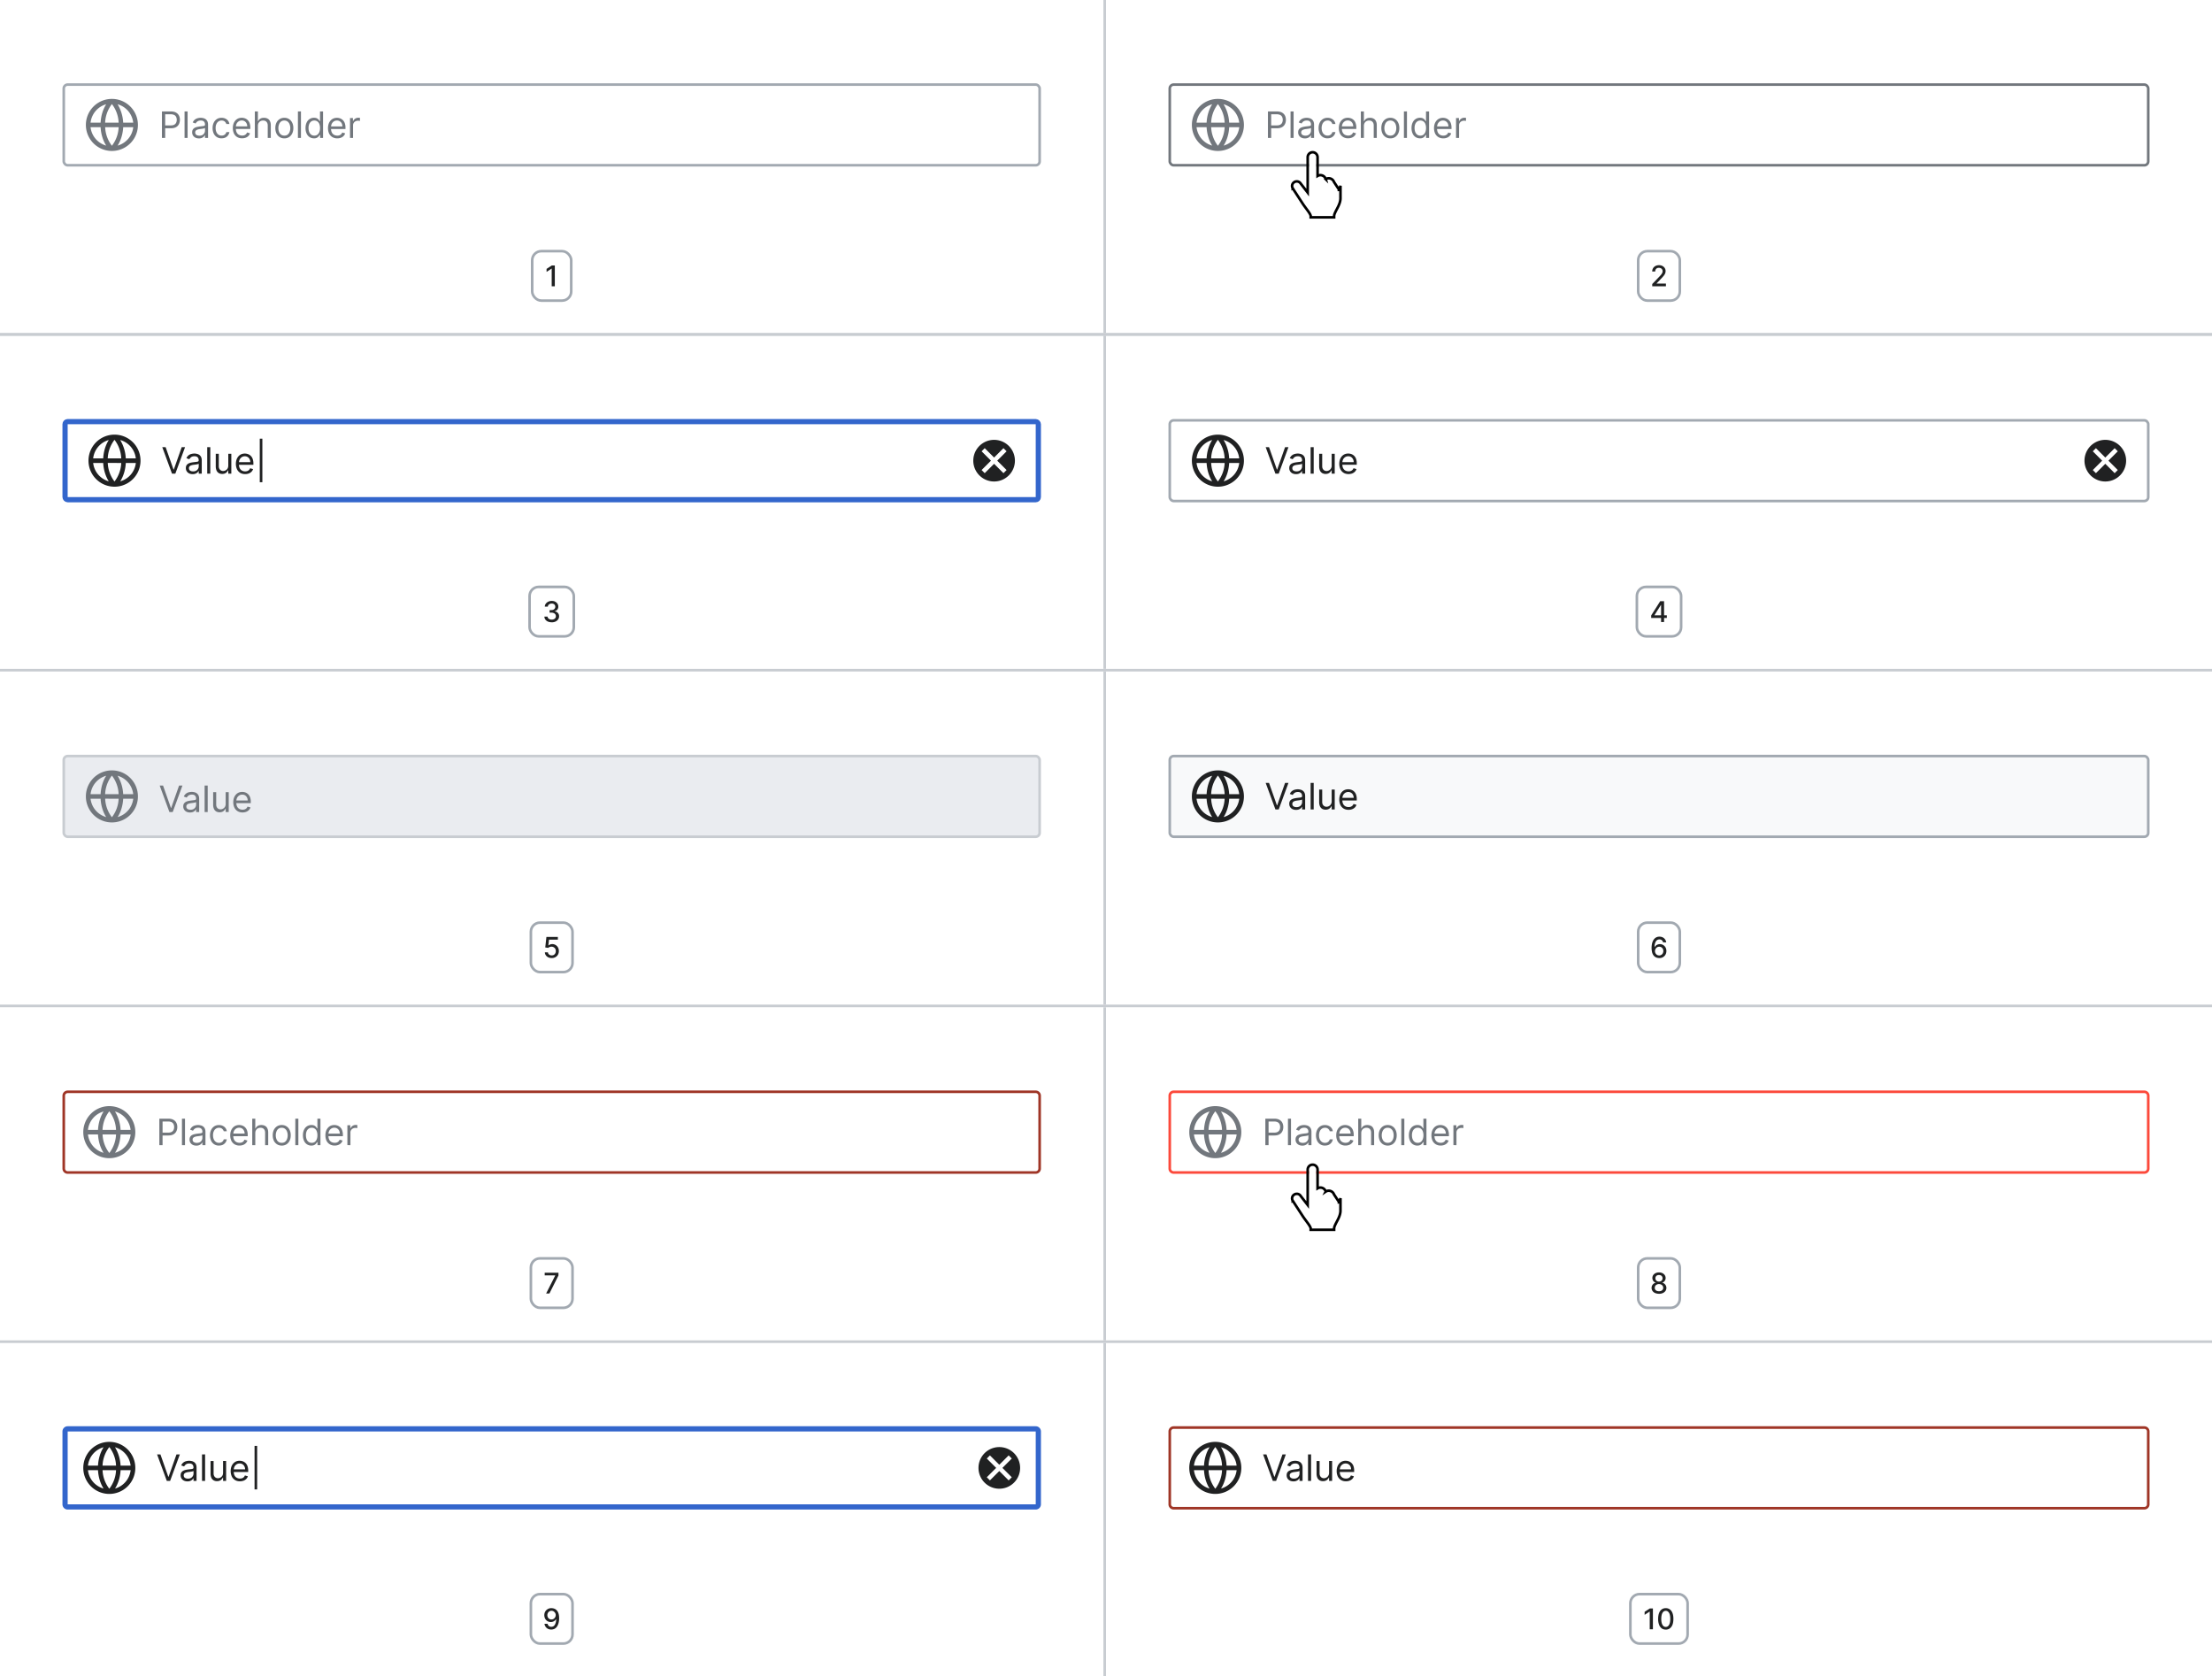 <?xml version="1.0" encoding="UTF-8"?>
<svg xmlns="http://www.w3.org/2000/svg" width="850" height="644" fill="none" viewBox="0 0 850 644">
	<g clip-path="url(#a)">
		<rect width="375" height="31" x="24.5" y="32.5" fill="#fff" rx="1.5"/>
		<rect width="375" height="31" x="24.5" y="32.5" stroke="#A2A9B1" stroke-linecap="square" rx="1.5"/>
		<path fill="#72777D" fill-rule="evenodd" d="M45.2 55.94c1.26-2 2-4.45 2.14-7.06h3.86a8.3 8.3 0 0 1-6 7.06m-10.4-7.06h3.86c.14 2.6.88 5.06 2.14 7.06a8.3 8.3 0 0 1-6-7.06m6-8.82c-1.26 2-2 4.45-2.14 7.07H34.8a8.3 8.3 0 0 1 6-7.07m4.79 8.82A12.5 12.5 0 0 1 43 56a12.5 12.5 0 0 1-2.59-7.13zm-5.19-1.75a12.5 12.5 0 0 1 2.6-7.14 12.5 12.5 0 0 1 2.59 7.14zm10.8 0h-3.87a15 15 0 0 0-2.14-7.07 8.3 8.3 0 0 1 6 7.07zM43 38a10 10 0 1 0 0 20 10 10 0 0 0 0-20" clip-rule="evenodd"/>
		<path fill="#72777D" d="M62.23 53V42.82h3.44q1.2 0 1.96.43.77.43 1.14 1.16t.36 1.63-.36 1.64a2.7 2.7 0 0 1-1.13 1.17q-.76.43-1.95.43h-2.46v-1.1h2.42q.83 0 1.32-.28a1.7 1.7 0 0 0 .72-.76q.23-.5.23-1.1t-.23-1.1a1.6 1.6 0 0 0-.72-.75 3 3 0 0 0-1.34-.28h-2.16V53zm9.86-10.18V53h-1.17V42.82zm4.36 10.36q-.74 0-1.32-.27a2.3 2.3 0 0 1-.94-.8 2.3 2.3 0 0 1-.35-1.28q0-.65.26-1.06t.69-.65.96-.35 1.05-.19l1.13-.13q.44-.05.64-.16t.2-.4v-.04q0-.74-.4-1.14-.4-.41-1.2-.41-.84 0-1.33.37-.47.36-.67.78l-1.11-.4q.3-.69.8-1.08a3 3 0 0 1 1.09-.55 5 5 0 0 1 1.17-.16q.37 0 .85.1.48.08.93.35t.75.8q.3.55.3 1.46V53h-1.18v-1.03h-.06a2 2 0 0 1-.4.53q-.27.28-.74.48-.45.2-1.12.2m.17-1.05q.7 0 1.18-.28a1.9 1.9 0 0 0 .97-1.61v-1.08q-.08.1-.32.17l-.58.12-1.13.15q-.46.06-.85.2a1.5 1.5 0 0 0-.64.39 1 1 0 0 0-.24.7q0 .62.46.93.45.3 1.15.3m8.53 1.03a3.3 3.3 0 0 1-1.85-.5 3.3 3.3 0 0 1-1.2-1.4 5 5 0 0 1-.41-2.04q0-1.16.43-2.05a3.4 3.4 0 0 1 1.2-1.4q.78-.5 1.8-.5.82 0 1.46.3t1.06.83q.4.54.51 1.25h-1.17a2 2 0 0 0-.6-.92q-.45-.41-1.23-.41-.69 0-1.2.36-.52.35-.8 1-.3.64-.29 1.5 0 .89.28 1.54.28.66.8 1.02.51.37 1.2.37.47 0 .84-.16a1.7 1.7 0 0 0 1-1.18h1.17a3 3 0 0 1-.5 1.22 3 3 0 0 1-1.02.86q-.64.3-1.48.3m7.87 0a3.6 3.6 0 0 1-1.9-.49 3.3 3.3 0 0 1-1.23-1.37 5 5 0 0 1-.42-2.06q0-1.17.42-2.07.45-.9 1.2-1.4.78-.5 1.82-.5.6 0 1.17.2a3 3 0 0 1 1.82 1.81 5 5 0 0 1 .29 1.8v.5H90.3v-1.01H95q0-.66-.27-1.16a2 2 0 0 0-.72-.8q-.47-.3-1.1-.3-.7 0-1.22.36a2.3 2.3 0 0 0-.78.9 3 3 0 0 0-.27 1.17v.68q0 .87.3 1.47t.84.9 1.24.32q.47 0 .84-.13a2 2 0 0 0 .65-.4q.27-.27.42-.67l1.14.32a2.5 2.5 0 0 1-.6 1.01q-.43.45-1.05.68t-1.4.24m6.08-4.75V53h-1.17V42.82h1.17v3.74h.1a2 2 0 0 1 .8-.94q.55-.36 1.45-.36.78 0 1.37.32.6.3.9.95.34.63.34 1.62V53h-1.18v-4.77q0-.9-.47-1.41t-1.3-.5a2 2 0 0 0-1.03.24q-.45.24-.72.71t-.26 1.14m10.16 4.75q-1.04 0-1.81-.5a3.4 3.4 0 0 1-1.22-1.37 5 5 0 0 1-.43-2.07q0-1.2.43-2.08a3.3 3.3 0 0 1 1.22-1.38q.78-.5 1.81-.5 1.05 0 1.81.5.78.49 1.21 1.38.45.9.44 2.08 0 1.18-.44 2.07a3.3 3.3 0 0 1-1.2 1.38 3.3 3.3 0 0 1-1.82.49m0-1.05q.8 0 1.3-.4a2.4 2.4 0 0 0 .74-1.07q.25-.64.25-1.42 0-.76-.25-1.42a2.4 2.4 0 0 0-.75-1.07 2 2 0 0 0-1.29-.41 2 2 0 0 0-1.3.4 2.4 2.4 0 0 0-.74 1.08q-.25.66-.25 1.42 0 .77.25 1.42.24.66.75 1.06.5.4 1.3.4m6.38-9.3V53h-1.17V42.82zm5 10.35a3 3 0 0 1-2.83-1.85q-.42-.9-.42-2.1t.42-2.1 1.14-1.36a3 3 0 0 1 1.7-.49q.76 0 1.18.25.45.25.67.56.23.3.36.5h.1v-3.75h1.17V53H123v-1.17h-.14l-.37.52a2 2 0 0 1-.68.57q-.44.24-1.18.24m.15-1.05q.7 0 1.2-.37.48-.38.74-1.03.25-.66.25-1.53 0-.85-.25-1.5a2 2 0 0 0-1.94-1.37q-.74 0-1.24.4a2.3 2.3 0 0 0-.74 1.02 4 4 0 0 0-.24 1.45q0 .82.24 1.48.25.66.75 1.06.5.39 1.23.39m8.82 1.05a3.6 3.6 0 0 1-1.9-.49 3.3 3.3 0 0 1-1.24-1.37 5 5 0 0 1-.42-2.06q0-1.17.42-2.07.45-.9 1.2-1.4.78-.5 1.82-.5.6 0 1.18.2a3 3 0 0 1 1.81 1.81 5 5 0 0 1 .29 1.8v.5h-5.89v-1.01h4.7q-.01-.66-.26-1.16a2 2 0 0 0-.73-.8q-.47-.3-1.1-.3-.7 0-1.22.36a2.3 2.3 0 0 0-.78.9 3 3 0 0 0-.27 1.17v.68q0 .87.3 1.47t.84.9 1.25.32q.45 0 .83-.13a2 2 0 0 0 .65-.4q.28-.27.43-.67l1.13.32a2.5 2.5 0 0 1-.6 1.01q-.42.45-1.05.68-.62.24-1.4.24Zm4.9-.16v-7.64h1.13v1.16h.08a2 2 0 0 1 .76-.92 2.2 2.2 0 0 1 1.23-.36l.62.02v1.2l-.27-.05-.45-.03q-.55 0-1 .23a1.7 1.7 0 0 0-.93 1.56V53z"/>
		<rect width="15" height="19" x="204.5" y="96.5" stroke="#A2A9B1" rx="3.5"/>
		<path fill="#202122" d="M213.2 102v8H212v-6.79h-.05l-1.92 1.25v-1.15l2-1.31z"/>
		<path fill="#C8CCD1" d="M425 0h-1v128h1z"/>
	</g>
	<g clip-path="url(#b)">
		<rect width="376" height="31" x="449.5" y="32.5" fill="#fff" rx="1.5"/>
		<rect width="376" height="31" x="449.5" y="32.5" stroke="#72777D" stroke-linecap="square" rx="1.5"/>
		<path fill="#72777D" fill-rule="evenodd" d="M470.2 55.94c1.26-2 2-4.45 2.14-7.06h3.86a8.3 8.3 0 0 1-6 7.06m-10.4-7.06h3.86c.14 2.6.88 5.06 2.14 7.06a8.3 8.3 0 0 1-6-7.06m6-8.82c-1.26 2-2 4.45-2.14 7.07h-3.86a8.3 8.3 0 0 1 6-7.07m4.79 8.82A12.5 12.5 0 0 1 468 56a12.5 12.5 0 0 1-2.59-7.13zm-5.19-1.75a12.5 12.5 0 0 1 2.6-7.14 12.5 12.5 0 0 1 2.59 7.14zm10.8 0h-3.87a15 15 0 0 0-2.14-7.07 8.3 8.3 0 0 1 6 7.07zM468 38a10 10 0 1 0 0 20 10 10 0 0 0 0-20" clip-rule="evenodd"/>
		<path fill="#72777D" d="M487.23 53V42.82h3.44q1.2 0 1.96.43t1.14 1.16q.36.73.36 1.63t-.36 1.64a2.7 2.7 0 0 1-1.13 1.17q-.75.43-1.95.43h-2.46v-1.1h2.42q.82 0 1.32-.28a1.7 1.7 0 0 0 .72-.76q.23-.5.23-1.1t-.23-1.1a1.6 1.6 0 0 0-.72-.75 3 3 0 0 0-1.34-.28h-2.16V53zm9.86-10.18V53h-1.17V42.82zm4.36 10.36a3 3 0 0 1-1.32-.27 2.3 2.3 0 0 1-.94-.8 2.3 2.3 0 0 1-.35-1.28q0-.65.26-1.06.25-.42.69-.65t.95-.35q.53-.12 1.06-.19l1.13-.13q.44-.05.64-.16t.2-.4v-.04q0-.74-.4-1.14-.4-.41-1.2-.41-.84 0-1.33.37-.47.36-.67.78l-1.11-.4q.3-.69.8-1.08a3 3 0 0 1 1.09-.55 5 5 0 0 1 1.17-.16q.37 0 .85.1.48.08.93.35t.75.8q.3.55.3 1.46V53h-1.18v-1.03h-.06a2 2 0 0 1-.4.53q-.27.28-.74.48t-1.12.2m.17-1.05q.7 0 1.18-.28a1.9 1.9 0 0 0 .97-1.61v-1.08q-.07.1-.33.17l-.57.12-1.13.15q-.45.06-.85.2a1.5 1.5 0 0 0-.64.39 1 1 0 0 0-.24.7q0 .62.46.93.46.3 1.15.3m8.53 1.03a3.3 3.3 0 0 1-1.85-.5 3.3 3.3 0 0 1-1.2-1.4 5 5 0 0 1-.41-2.04q0-1.16.42-2.05a3.4 3.4 0 0 1 1.2-1.4q.78-.5 1.82-.5.8 0 1.45.3t1.06.83.51 1.25h-1.17a1.8 1.8 0 0 0-1.83-1.33q-.69 0-1.2.36-.52.35-.8 1a4 4 0 0 0-.29 1.5q0 .89.28 1.54.28.66.8 1.02.51.37 1.2.37.46 0 .84-.16a1.7 1.7 0 0 0 1-1.18h1.17q-.1.68-.5 1.22a3 3 0 0 1-1.02.86q-.64.3-1.48.3m7.88 0a3.6 3.6 0 0 1-1.9-.49 3.3 3.3 0 0 1-1.24-1.37 5 5 0 0 1-.42-2.06q0-1.17.42-2.07.45-.9 1.2-1.4.78-.5 1.82-.5.6 0 1.17.2a2.9 2.9 0 0 1 1.82 1.81 5 5 0 0 1 .29 1.8v.5h-5.89v-1.01h4.7q-.01-.66-.26-1.16a2 2 0 0 0-.73-.8q-.47-.3-1.1-.3-.7 0-1.22.36a2.3 2.3 0 0 0-.78.9 3 3 0 0 0-.27 1.17v.68q0 .87.3 1.47t.84.9 1.25.32q.45 0 .83-.13a2 2 0 0 0 .65-.4q.27-.27.42-.67l1.14.32a2.5 2.5 0 0 1-.6 1.01q-.43.45-1.05.68t-1.4.24Zm6.07-4.75V53h-1.17V42.82h1.17v3.74h.1q.27-.6.8-.94.55-.36 1.45-.36.78 0 1.37.32.6.3.9.95.34.63.33 1.62V53h-1.17v-4.77q0-.9-.47-1.41t-1.3-.5a2 2 0 0 0-1.03.24q-.45.24-.72.71t-.26 1.14m10.16 4.75q-1.04 0-1.81-.5a3.4 3.4 0 0 1-1.22-1.37 5 5 0 0 1-.43-2.07q0-1.2.43-2.08a3.3 3.3 0 0 1 1.22-1.38q.78-.5 1.81-.5 1.05 0 1.81.5.78.49 1.21 1.38.44.9.44 2.08t-.44 2.07a3.3 3.3 0 0 1-1.2 1.38 3.3 3.3 0 0 1-1.82.49m0-1.05q.8 0 1.3-.4a2.4 2.4 0 0 0 .75-1.07q.24-.64.24-1.42 0-.76-.24-1.42a2.4 2.4 0 0 0-.75-1.07 2 2 0 0 0-1.3-.41 2 2 0 0 0-1.3.4 2.4 2.4 0 0 0-.74 1.08q-.25.66-.25 1.42 0 .77.25 1.42.24.66.75 1.06.5.4 1.3.4m6.38-9.3V53h-1.17V42.82zm5 10.35a3 3 0 0 1-2.83-1.85q-.42-.9-.42-2.1t.42-2.1 1.15-1.36a3 3 0 0 1 1.7-.49q.75 0 1.17.25.45.25.67.56.24.3.36.5h.1v-3.75h1.18V53H548v-1.17h-.14l-.37.52a2 2 0 0 1-.68.57q-.44.24-1.17.24m.15-1.05q.71 0 1.2-.37.48-.38.74-1.03.25-.66.25-1.53 0-.85-.25-1.5a2 2 0 0 0-1.94-1.37q-.74 0-1.24.4a2.3 2.3 0 0 0-.74 1.02 4 4 0 0 0-.24 1.45q0 .82.24 1.48.25.66.75 1.06.5.39 1.23.39m8.82 1.05a3.6 3.6 0 0 1-1.9-.49 3.3 3.3 0 0 1-1.24-1.37 5 5 0 0 1-.42-2.06q0-1.17.42-2.07.45-.9 1.2-1.4.79-.5 1.82-.5.6 0 1.18.2a3 3 0 0 1 1.81 1.81 5 5 0 0 1 .29 1.8v.5h-5.89v-1.01h4.7q-.01-.66-.26-1.16a2 2 0 0 0-.73-.8q-.47-.3-1.1-.3-.7 0-1.22.36a2.3 2.3 0 0 0-.78.9 3 3 0 0 0-.27 1.17v.68q0 .87.3 1.47t.84.9q.53.32 1.25.32.45 0 .83-.13a2 2 0 0 0 .65-.4q.27-.27.43-.67l1.13.32a2.5 2.5 0 0 1-.6 1.01q-.42.45-1.05.68-.62.24-1.4.24Zm4.9-.16v-7.64h1.13v1.16h.08a2 2 0 0 1 .76-.92 2.2 2.2 0 0 1 1.23-.36l.62.02v1.2l-.27-.05-.45-.03q-.55 0-1 .23a1.7 1.7 0 0 0-.93 1.56V53z"/>
		<rect width="16" height="19" x="629.5" y="96.5" stroke="#A2A9B1" rx="3.5"/>
		<path fill="#202122" d="M634.9 110v-.87l2.7-2.81q.44-.45.72-.8a3 3 0 0 0 .42-.66q.15-.3.15-.67 0-.4-.2-.68a1.2 1.2 0 0 0-.5-.45 2 2 0 0 0-.74-.16 1.5 1.5 0 0 0-.75.17 1.2 1.2 0 0 0-.49.5 2 2 0 0 0-.17.75h-1.15q0-.73.34-1.28.33-.54.92-.85a3 3 0 0 1 1.33-.3q.75 0 1.33.3.57.3.9.81t.32 1.16q0 .45-.16.87t-.58.95a16 16 0 0 1-1.14 1.26l-1.59 1.67v.05h3.6V110z"/>
	</g>
	<path fill="#C8CCD1" d="M0 128h850v1H0z"/>
	<path fill="#C8CCD1" fill-rule="evenodd" d="M850 129H0v-1h850z" clip-rule="evenodd"/>
	<g clip-path="url(#c)">
		<rect width="374" height="30" x="25" y="162" fill="#fff" rx="1"/>
		<rect width="374" height="30" x="25" y="162" stroke="#36C" stroke-linecap="square" stroke-width="2" rx="1"/>
		<path fill="#202122" fill-rule="evenodd" d="M46.2 184.94c1.26-2 2-4.45 2.14-7.06h3.86a8.3 8.3 0 0 1-6 7.06m-10.4-7.06h3.86c.14 2.6.88 5.06 2.14 7.06a8.3 8.3 0 0 1-6-7.06m6-8.82c-1.26 2-2 4.45-2.14 7.07H35.8a8.3 8.3 0 0 1 6-7.07m4.79 8.82A12.5 12.5 0 0 1 44 185a12.5 12.5 0 0 1-2.59-7.13zm-5.19-1.75a12.5 12.5 0 0 1 2.6-7.14 12.5 12.5 0 0 1 2.59 7.14zm10.8 0h-3.87a15 15 0 0 0-2.14-7.07 8.3 8.3 0 0 1 6 7.07zM44 167a10 10 0 1 0 0 20 10 10 0 0 0 0-20" clip-rule="evenodd"/>
		<path fill="#202122" d="m63.65 171.82 3.02 8.57h.12l3.03-8.57h1.29L67.37 182H66.1l-3.74-10.18zm10.38 10.36q-.73 0-1.32-.27a2.3 2.3 0 0 1-.94-.8 2.3 2.3 0 0 1-.35-1.28q0-.65.26-1.06a2 2 0 0 1 .7-.65q.42-.23.95-.35a12 12 0 0 1 1.06-.18l1.13-.14q.44-.05.63-.16.2-.12.2-.4v-.04q0-.74-.4-1.14-.4-.41-1.2-.41-.85 0-1.32.37-.48.36-.67.78l-1.12-.4a2.7 2.7 0 0 1 1.9-1.63 5 5 0 0 1 1.16-.16q.37 0 .85.1.48.08.93.35t.75.8q.3.55.3 1.46V182h-1.17v-1.03h-.06q-.12.24-.4.53-.28.28-.74.48-.47.2-1.13.2m.18-1.06q.69 0 1.17-.27a1.9 1.9 0 0 0 .98-1.61v-1.08q-.07.1-.33.17l-.58.12-1.12.15q-.46.06-.86.2a1.5 1.5 0 0 0-.63.39 1 1 0 0 0-.24.7q0 .62.45.93.45.3 1.16.3m6.6-9.3V182h-1.18v-10.18zm6.91 7.06v-4.52h1.17V182h-1.17v-1.3h-.08a2.5 2.5 0 0 1-.83 1q-.57.4-1.44.4-.71 0-1.27-.31a2.2 2.2 0 0 1-.87-.96 4 4 0 0 1-.32-1.61v-4.86h1.17v4.78q0 .83.47 1.33t1.2.5a2 2 0 0 0 .9-.23 2 2 0 0 0 .76-.68q.3-.46.31-1.18m6.48 3.28q-1.1 0-1.9-.49a3.3 3.3 0 0 1-1.23-1.37 5 5 0 0 1-.43-2.06q0-1.17.43-2.07.44-.9 1.2-1.4.78-.5 1.81-.5.6 0 1.18.2a3 3 0 0 1 1.82 1.81 5 5 0 0 1 .29 1.8v.5h-5.89v-1.01h4.7q0-.66-.27-1.16a2 2 0 0 0-.72-.8q-.47-.3-1.1-.3-.7 0-1.22.36a2.3 2.3 0 0 0-.78.9 3 3 0 0 0-.27 1.17v.68q0 .87.3 1.47t.84.9q.53.32 1.24.32.47 0 .84-.13a2 2 0 0 0 .65-.4q.27-.27.42-.67l1.14.32a2.5 2.5 0 0 1-.6 1.01q-.43.44-1.05.68t-1.4.24m6.62-13.62v16.74h-1v-16.74z"/>
		<path fill="#202122" fill-rule="evenodd" d="M382 169a8 8 0 1 0 0 16 8 8 0 0 0 0-16m4.8 11.6-1.2 1.2-3.6-3.6-3.6 3.6-1.2-1.2 3.6-3.6-3.6-3.6 1.2-1.2 3.6 3.6 3.6-3.6 1.2 1.2-3.6 3.6z" clip-rule="evenodd"/>
		<rect width="17" height="19" x="203.5" y="225.5" stroke="#A2A9B1" rx="3.5"/>
		<path fill="#202122" d="M212.01 239.1a4 4 0 0 1-1.44-.27 2.4 2.4 0 0 1-1-.77 2 2 0 0 1-.38-1.15h1.22q.03.36.24.62.23.25.57.4.36.15.78.14a2 2 0 0 0 .84-.16q.36-.16.57-.46t.2-.68q0-.4-.2-.71a1.4 1.4 0 0 0-.6-.49 2 2 0 0 0-.94-.17h-.68v-.99h.68q.45 0 .78-.16.34-.15.53-.44.2-.3.2-.68 0-.37-.17-.64a1 1 0 0 0-.47-.43 1.5 1.5 0 0 0-.71-.16q-.39 0-.73.14a1.4 1.4 0 0 0-.55.4 1 1 0 0 0-.23.64h-1.17q.02-.65.39-1.14a2.5 2.5 0 0 1 .97-.77 3 3 0 0 1 1.33-.28q.77 0 1.33.3t.87.8.3 1.08q0 .68-.37 1.14-.38.47-1 .63v.06q.8.13 1.23.64.45.5.44 1.27 0 .66-.37 1.18a2.5 2.5 0 0 1-1 .82q-.64.3-1.46.3"/>
		<path fill="#C8CCD1" d="M425 129h-1v128h1z"/>
	</g>
	<g clip-path="url(#d)">
		<rect width="376" height="31" x="449.5" y="161.5" fill="#fff" rx="1.5"/>
		<rect width="376" height="31" x="449.5" y="161.5" stroke="#A2A9B1" stroke-linecap="square" rx="1.5"/>
		<path fill="#202122" fill-rule="evenodd" d="M470.2 184.94c1.26-2 2-4.45 2.14-7.06h3.86a8.3 8.3 0 0 1-6 7.06m-10.4-7.06h3.86c.14 2.6.88 5.06 2.14 7.06a8.3 8.3 0 0 1-6-7.06m6-8.82c-1.26 2-2 4.45-2.14 7.07h-3.86a8.3 8.3 0 0 1 6-7.07m4.79 8.82A12.5 12.5 0 0 1 468 185a12.5 12.5 0 0 1-2.59-7.13zm-5.19-1.75a12.5 12.5 0 0 1 2.6-7.14 12.5 12.5 0 0 1 2.59 7.14zm10.8 0h-3.87a15 15 0 0 0-2.14-7.07 8.3 8.3 0 0 1 6 7.07zM468 167a10 10 0 1 0 0 20 10 10 0 0 0 0-20" clip-rule="evenodd"/>
		<path fill="#202122" d="m487.65 171.82 3.02 8.57h.12l3.02-8.57h1.3L491.37 182h-1.27l-3.74-10.18zm10.38 10.36q-.72 0-1.32-.27a2.3 2.3 0 0 1-.94-.8 2.3 2.3 0 0 1-.35-1.28q0-.65.26-1.06.25-.42.7-.65.42-.23.95-.35.52-.11 1.06-.18l1.13-.14q.43-.05.63-.16t.2-.4v-.04q0-.74-.4-1.14-.4-.41-1.2-.41-.85 0-1.32.37-.48.36-.67.78l-1.12-.4q.3-.69.8-1.08a3 3 0 0 1 1.1-.55 5 5 0 0 1 1.16-.16q.37 0 .85.1.48.08.93.35t.75.8q.3.55.3 1.46V182h-1.17v-1.03h-.06a2 2 0 0 1-.4.53q-.28.28-.74.48-.47.2-1.13.2m.18-1.06q.69 0 1.17-.27a1.9 1.9 0 0 0 .98-1.61v-1.08q-.08.1-.33.17l-.58.12-1.12.15q-.46.06-.86.2a1.5 1.5 0 0 0-.63.39 1 1 0 0 0-.24.7q0 .62.45.93.46.3 1.16.3m6.6-9.3V182h-1.18v-10.18zm6.91 7.06v-4.52h1.17V182h-1.17v-1.3h-.08a2.5 2.5 0 0 1-.83 1q-.57.4-1.43.4-.71 0-1.28-.31a2.2 2.2 0 0 1-.87-.96 4 4 0 0 1-.32-1.61v-4.86h1.17v4.78q0 .83.47 1.33t1.2.5a2 2 0 0 0 1.97-2.1m6.48 3.28q-1.1 0-1.9-.49a3.3 3.3 0 0 1-1.23-1.37 5 5 0 0 1-.43-2.06q0-1.17.43-2.07.44-.9 1.2-1.4.79-.5 1.81-.5.6 0 1.18.2a3 3 0 0 1 1.82 1.81 5 5 0 0 1 .28 1.8v.5h-5.88v-1.01h4.7q0-.66-.27-1.16a2 2 0 0 0-.72-.8q-.47-.3-1.1-.3-.7 0-1.22.36a2.3 2.3 0 0 0-.78.9 3 3 0 0 0-.27 1.17v.68q0 .87.3 1.47t.83.9 1.25.32q.46 0 .84-.13.38-.15.65-.4.27-.27.42-.67l1.14.32a2.5 2.5 0 0 1-.6 1.01 3 3 0 0 1-1.05.68q-.62.24-1.4.24"/>
		<path fill="#202122" fill-rule="evenodd" d="M809 169a8 8 0 1 0 0 16 8 8 0 0 0 0-16m4.8 11.6-1.2 1.2-3.6-3.6-3.6 3.6-1.2-1.2 3.6-3.6-3.6-3.6 1.2-1.2 3.6 3.6 3.6-3.6 1.2 1.2-3.6 3.6z" clip-rule="evenodd"/>
		<rect width="17" height="19" x="629" y="225.5" stroke="#A2A9B1" rx="3.5"/>
		<path fill="#202122" d="M634.5 237.44v-.98l3.46-5.46h.77v1.44h-.49l-2.47 3.91v.06h4.74v1.03zm3.8 1.56v-8h1.15v8z"/>
	</g>
	<path fill="#C8CCD1" fill-rule="evenodd" d="M850 258H0v-1h850z" clip-rule="evenodd"/>
	<g clip-path="url(#e)">
		<rect width="375" height="31" x="24.5" y="290.5" fill="#EAECF0" rx="1.5"/>
		<rect width="375" height="31" x="24.5" y="290.5" stroke="#C8CCD1" stroke-linecap="square" rx="1.5"/>
		<path fill="#72777D" fill-rule="evenodd" d="M45.2 313.94c1.26-2 2-4.45 2.14-7.06h3.86a8.3 8.3 0 0 1-6 7.06m-10.4-7.06h3.86c.14 2.6.88 5.06 2.14 7.06a8.3 8.3 0 0 1-6-7.06m6-8.82c-1.26 2-2 4.45-2.14 7.07H34.8a8.3 8.3 0 0 1 6-7.07m4.79 8.82A12.5 12.5 0 0 1 43 314a12.5 12.5 0 0 1-2.59-7.13zm-5.19-1.75a12.5 12.5 0 0 1 2.6-7.14 12.5 12.5 0 0 1 2.59 7.14zm10.8 0h-3.87a15 15 0 0 0-2.14-7.07 8.3 8.3 0 0 1 6 7.07zM43 296a10 10 0 1 0 0 20 10 10 0 0 0 0-20" clip-rule="evenodd"/>
		<g filter="url(#f)">
			<path fill="#72777D" d="m62.65 300.82 3.02 8.57h.12l3.03-8.57h1.29L66.37 311H65.1l-3.74-10.18zm10.38 10.36q-.73 0-1.32-.27a2.3 2.3 0 0 1-.94-.8 2.3 2.3 0 0 1-.35-1.28q0-.66.26-1.06a2 2 0 0 1 .7-.65q.42-.23.95-.35a12 12 0 0 1 1.06-.19l1.13-.13q.44-.05.63-.16.2-.12.2-.4v-.04q0-.74-.4-1.14-.4-.42-1.2-.41-.85 0-1.32.37-.48.36-.67.78l-1.12-.4a2.7 2.7 0 0 1 1.9-1.63 5 5 0 0 1 1.16-.16q.37 0 .85.1.48.08.93.35t.75.8q.3.55.3 1.46V311h-1.17v-1.03h-.06q-.12.24-.4.53t-.74.48-1.13.2m.18-1.06q.69 0 1.17-.27a1.9 1.9 0 0 0 .98-1.61v-1.08q-.07.1-.33.17l-.58.12-1.12.15q-.46.06-.86.2a1.5 1.5 0 0 0-.63.39 1 1 0 0 0-.24.7q0 .62.45.93.45.3 1.16.3m6.6-9.3V311h-1.18v-10.18zm6.91 7.06v-4.52h1.17V311h-1.17v-1.3h-.08a2.5 2.5 0 0 1-.83 1q-.57.4-1.44.4-.71 0-1.27-.31a2.2 2.2 0 0 1-.87-.96 4 4 0 0 1-.32-1.61v-4.86h1.17v4.78q0 .83.47 1.33t1.2.5a2 2 0 0 0 .9-.23 2 2 0 0 0 .76-.68q.3-.46.31-1.18m6.48 3.28q-1.1 0-1.9-.49a3.3 3.3 0 0 1-1.23-1.37 5 5 0 0 1-.43-2.06q0-1.17.43-2.07.44-.9 1.2-1.4.78-.5 1.81-.5.6 0 1.18.2a3 3 0 0 1 1.82 1.81 5 5 0 0 1 .29 1.8v.5h-5.89v-1.02h4.7q0-.64-.27-1.15a2 2 0 0 0-.72-.8q-.47-.3-1.1-.3-.7 0-1.22.36a2.3 2.3 0 0 0-.78.9 3 3 0 0 0-.27 1.17v.68q0 .87.3 1.47t.84.9q.53.31 1.24.31.47 0 .84-.12a2 2 0 0 0 .65-.4q.27-.27.42-.67l1.14.32a2.5 2.5 0 0 1-.6 1.01q-.43.44-1.05.68t-1.4.24"/>
		</g>
		<rect width="16" height="19" x="204" y="354.5" stroke="#A2A9B1" rx="3.5"/>
		<path fill="#202122" d="M212 368.1a3 3 0 0 1-1.32-.27 2.4 2.4 0 0 1-.93-.78 2 2 0 0 1-.37-1.14h1.17q.04.52.46.85.4.33.99.33.46 0 .82-.2.35-.22.56-.6a2 2 0 0 0 .2-.85q0-.5-.2-.87a1.6 1.6 0 0 0-.59-.6 1.6 1.6 0 0 0-.84-.23 2 2 0 0 0-.73.13 2 2 0 0 0-.6.33l-1.1-.17.45-4.03h4.4v1.03h-3.4l-.25 2.24h.05a2 2 0 0 1 .62-.37q.4-.16.83-.16a2.5 2.5 0 0 1 2.2 1.3q.34.6.33 1.37a2.7 2.7 0 0 1-.35 1.4q-.35.6-.97.95-.63.35-1.43.35"/>
		<path fill="#C8CCD1" d="M425 258h-1v128h1z"/>
	</g>
	<g clip-path="url(#g)">
		<rect width="376" height="31" x="449.5" y="290.5" fill="#F8F9FA" rx="1.5"/>
		<rect width="376" height="31" x="449.5" y="290.5" stroke="#A2A9B1" stroke-linecap="square" rx="1.5"/>
		<path fill="#202122" fill-rule="evenodd" d="M470.2 313.94c1.26-2 2-4.45 2.14-7.06h3.86a8.3 8.3 0 0 1-6 7.06m-10.4-7.06h3.86c.14 2.6.88 5.06 2.14 7.06a8.3 8.3 0 0 1-6-7.06m6-8.82c-1.26 2-2 4.45-2.14 7.07h-3.86a8.3 8.3 0 0 1 6-7.07m4.79 8.82A12.5 12.5 0 0 1 468 314a12.5 12.5 0 0 1-2.59-7.13zm-5.19-1.75a12.5 12.5 0 0 1 2.6-7.14 12.5 12.5 0 0 1 2.59 7.14zm10.8 0h-3.87a15 15 0 0 0-2.14-7.07 8.3 8.3 0 0 1 6 7.07zM468 296a10 10 0 1 0 0 20 10 10 0 0 0 0-20" clip-rule="evenodd"/>
		<path fill="#202122" d="m487.65 300.82 3.02 8.57h.12l3.02-8.57h1.3L491.37 311h-1.27l-3.74-10.18zm10.38 10.36q-.72 0-1.32-.27a2.3 2.3 0 0 1-.94-.8 2.3 2.3 0 0 1-.35-1.28q0-.66.26-1.06.25-.42.7-.65.42-.23.95-.35.52-.12 1.06-.19l1.13-.13q.43-.05.63-.16t.2-.4v-.04q0-.74-.4-1.14-.4-.42-1.2-.41-.85 0-1.32.37-.48.36-.67.78l-1.12-.4q.3-.69.8-1.08a3 3 0 0 1 1.1-.55 5 5 0 0 1 1.16-.16q.37 0 .85.1.48.08.93.35t.75.8q.3.55.3 1.46V311h-1.17v-1.03h-.06a2 2 0 0 1-.4.53q-.28.29-.74.48-.47.2-1.13.2m.18-1.06q.69 0 1.17-.27a1.9 1.9 0 0 0 .98-1.61v-1.08q-.08.1-.33.17l-.58.12-1.12.15q-.46.06-.86.2a1.5 1.5 0 0 0-.63.39 1 1 0 0 0-.24.7q0 .62.45.93.46.3 1.16.3m6.6-9.3V311h-1.18v-10.18zm6.91 7.06v-4.52h1.17V311h-1.17v-1.3h-.08a2.5 2.5 0 0 1-.83 1q-.57.4-1.43.4-.71 0-1.28-.31a2.2 2.2 0 0 1-.87-.96 4 4 0 0 1-.32-1.61v-4.86h1.17v4.78q0 .83.47 1.33t1.2.5a2 2 0 0 0 1.97-2.1m6.48 3.28q-1.1 0-1.9-.49a3.3 3.3 0 0 1-1.23-1.37 5 5 0 0 1-.43-2.06q0-1.17.43-2.07.44-.9 1.2-1.4.79-.5 1.81-.5.6 0 1.18.2a3 3 0 0 1 1.82 1.81 5 5 0 0 1 .28 1.8v.5h-5.88v-1.02h4.7q0-.64-.27-1.15a2 2 0 0 0-.72-.8q-.47-.3-1.1-.3-.7 0-1.22.36a2.3 2.3 0 0 0-.78.9 3 3 0 0 0-.27 1.17v.68q0 .87.3 1.47t.83.9 1.25.31q.46 0 .84-.12.38-.15.65-.4.27-.27.42-.67l1.14.32a2.5 2.5 0 0 1-.6 1.01 3 3 0 0 1-1.05.68q-.62.24-1.4.24"/>
		<rect width="16" height="19" x="629.5" y="354.5" stroke="#A2A9B1" rx="3.5"/>
		<path fill="#202122" d="M637.57 368.1a3 3 0 0 1-1.06-.19 2.5 2.5 0 0 1-.94-.62q-.42-.45-.67-1.18a7.6 7.6 0 0 1-.04-3.7q.21-.81.6-1.37.4-.57.95-.86.57-.3 1.26-.29.71 0 1.27.28.55.28.9.78.34.49.44 1.13h-1.2a1.5 1.5 0 0 0-.48-.82 1.4 1.4 0 0 0-.93-.31q-.88 0-1.37.76a4 4 0 0 0-.5 2.13h.06q.21-.34.51-.58a2.4 2.4 0 0 1 1.48-.5q.69 0 1.26.34.55.33.9.93.33.6.33 1.36t-.34 1.38-.97.99-1.46.35m0-1q.45 0 .82-.23t.57-.61a2 2 0 0 0 .21-.86q0-.45-.2-.84a1.6 1.6 0 0 0-.57-.6 1.5 1.5 0 0 0-.81-.22 1.6 1.6 0 0 0-1.16.5 2 2 0 0 0-.35.54 2 2 0 0 0-.13.63 1.7 1.7 0 0 0 .78 1.45q.37.24.83.23"/>
	</g>
	<path fill="#C8CCD1" fill-rule="evenodd" d="M850 387H0v-1h850z" clip-rule="evenodd"/>
	<g clip-path="url(#h)">
		<path fill="#fff" d="M26 419.5h372a1.5 1.5 0 0 1 1.5 1.5v28a1.5 1.5 0 0 1-1.5 1.5H26a1.5 1.5 0 0 1-1.5-1.5v-28a1.5 1.5 0 0 1 1.5-1.5"/>
		<path stroke="#9f3526" stroke-linecap="square" d="M26 419.5h372a1.5 1.5 0 0 1 1.5 1.5v28a1.5 1.5 0 0 1-1.5 1.5H26a1.5 1.5 0 0 1-1.5-1.5v-28a1.5 1.5 0 0 1 1.5-1.5Z"/>
		<path fill="#72777D" fill-rule="evenodd" d="M44.2 442.94c1.26-2 2-4.45 2.14-7.06h3.86a8.3 8.3 0 0 1-6 7.06m-10.4-7.06h3.86c.14 2.6.88 5.06 2.14 7.06a8.3 8.3 0 0 1-6-7.06m6-8.82c-1.26 2-2 4.45-2.14 7.07H33.8a8.3 8.3 0 0 1 6-7.07m4.79 8.82A12.5 12.5 0 0 1 42 443a12.5 12.5 0 0 1-2.59-7.13zm-5.19-1.75a12.5 12.5 0 0 1 2.6-7.14 12.5 12.5 0 0 1 2.59 7.14zm10.8 0h-3.87a15 15 0 0 0-2.14-7.07 8.3 8.3 0 0 1 6 7.07zM42 425a10 10 0 1 0 0 20 10 10 0 0 0 0-20" clip-rule="evenodd"/>
		<path fill="#72777D" d="M61.23 440v-10.18h3.44q1.2 0 1.96.43.77.43 1.14 1.16t.36 1.63a3.6 3.6 0 0 1-.36 1.63 2.7 2.7 0 0 1-1.13 1.18q-.76.43-1.95.43h-2.46v-1.1h2.42q.83 0 1.32-.28a1.7 1.7 0 0 0 .72-.76q.23-.5.23-1.1t-.23-1.1a1.6 1.6 0 0 0-.72-.75 3 3 0 0 0-1.34-.28h-2.16V440zm9.86-10.18V440h-1.17v-10.18zm4.36 10.36q-.74 0-1.32-.27a2.3 2.3 0 0 1-.94-.8 2.3 2.3 0 0 1-.35-1.28q0-.66.26-1.06.26-.42.69-.65t.96-.35 1.05-.19l1.13-.13q.44-.05.64-.16t.2-.4v-.04q0-.74-.4-1.14-.4-.42-1.2-.41-.84 0-1.33.37-.47.36-.67.78l-1.11-.4a2.7 2.7 0 0 1 1.89-1.63 5 5 0 0 1 1.17-.16q.37 0 .85.1.48.08.93.35t.75.8q.3.55.3 1.46V440h-1.18v-1.03h-.06q-.11.24-.4.53-.27.28-.74.48-.45.2-1.12.2m.17-1.06q.7 0 1.18-.27a1.9 1.9 0 0 0 .97-1.61v-1.08q-.08.1-.32.17l-.58.12-1.13.15q-.46.06-.85.2a1.5 1.5 0 0 0-.64.39 1 1 0 0 0-.24.7q0 .61.46.93.45.3 1.15.3m8.53 1.04a3.3 3.3 0 0 1-1.85-.5 3.3 3.3 0 0 1-1.2-1.4 5 5 0 0 1-.41-2.04q0-1.16.43-2.05a3.4 3.4 0 0 1 1.2-1.4q.78-.5 1.8-.5.82 0 1.46.3t1.06.83q.4.53.51 1.25h-1.17a2 2 0 0 0-.6-.92q-.45-.41-1.23-.41-.69 0-1.2.36-.52.34-.8 1-.3.64-.29 1.5 0 .89.28 1.54.28.66.8 1.02.51.37 1.2.37.47 0 .84-.16a1.7 1.7 0 0 0 1-1.18h1.17a3 3 0 0 1-.5 1.22 3 3 0 0 1-1.02.86q-.64.3-1.48.3m7.87 0a3.6 3.6 0 0 1-1.9-.49 3.3 3.3 0 0 1-1.23-1.37 5 5 0 0 1-.42-2.06q0-1.17.42-2.07.45-.9 1.2-1.4.78-.5 1.82-.5.6 0 1.17.2a3 3 0 0 1 1.82 1.81 5 5 0 0 1 .29 1.8v.5H89.3v-1.02H94q0-.64-.27-1.15a2 2 0 0 0-.72-.8q-.47-.3-1.1-.3-.7 0-1.22.36a2.3 2.3 0 0 0-.78.9 3 3 0 0 0-.27 1.17v.68q0 .87.3 1.47t.84.9 1.24.31q.47 0 .84-.12a2 2 0 0 0 .65-.4 2 2 0 0 0 .42-.67l1.14.32a2.5 2.5 0 0 1-.6 1.01q-.43.44-1.05.68t-1.4.24m6.08-4.75v4.6h-1.17v-10.18h1.17v3.74h.1q.27-.6.8-.94.55-.36 1.45-.36.78 0 1.37.32.6.3.9.95.34.63.34 1.62V440h-1.18v-4.77q0-.9-.47-1.41t-1.3-.5q-.57 0-1.03.24-.45.24-.72.71t-.26 1.14m10.16 4.75q-1.04 0-1.81-.5a3.4 3.4 0 0 1-1.22-1.37 5 5 0 0 1-.43-2.07q0-1.2.43-2.08a3.4 3.4 0 0 1 1.22-1.38q.78-.5 1.81-.5 1.05 0 1.81.5.78.48 1.21 1.38.45.9.44 2.08 0 1.19-.44 2.07a3.3 3.3 0 0 1-1.2 1.38 3.3 3.3 0 0 1-1.82.49m0-1.06q.8 0 1.3-.4t.74-1.06q.25-.64.25-1.42 0-.75-.25-1.43a2.4 2.4 0 0 0-.75-1.06 2 2 0 0 0-1.29-.41 2 2 0 0 0-1.3.4 2.4 2.4 0 0 0-.74 1.07 4 4 0 0 0-.25 1.43q0 .77.25 1.42.24.66.75 1.06.5.4 1.3.4m6.38-9.28V440h-1.17v-10.18zm5 10.34a3 3 0 0 1-2.83-1.86q-.42-.88-.42-2.1 0-1.2.42-2.09.4-.88 1.14-1.36a3 3 0 0 1 1.7-.49q.76 0 1.18.25.45.24.67.56.23.3.36.5h.1v-3.75h1.17V440H122v-1.17h-.14l-.37.52a2 2 0 0 1-.68.56q-.44.25-1.18.25m.15-1.05q.7 0 1.2-.37.48-.38.74-1.03.25-.66.25-1.53 0-.85-.25-1.5a2 2 0 0 0-1.94-1.37q-.74 0-1.24.4a2.3 2.3 0 0 0-.74 1.02 4 4 0 0 0-.24 1.45q0 .82.24 1.48.25.67.75 1.06.5.38 1.23.38m8.82 1.05a3.6 3.6 0 0 1-1.9-.49 3.3 3.3 0 0 1-1.24-1.37 5 5 0 0 1-.42-2.06q0-1.17.42-2.07.45-.9 1.2-1.4.78-.5 1.82-.5.6 0 1.18.2a3 3 0 0 1 1.81 1.81 5 5 0 0 1 .29 1.8v.5h-5.89v-1.01h4.7q-.01-.65-.26-1.16a2 2 0 0 0-.73-.8q-.47-.3-1.1-.3-.7 0-1.22.36a2.3 2.3 0 0 0-.78.9 3 3 0 0 0-.27 1.17v.68q0 .87.3 1.47t.84.9 1.25.31q.45 0 .83-.12.38-.15.65-.4a2 2 0 0 0 .43-.67l1.13.32a2.5 2.5 0 0 1-.6 1.01q-.42.44-1.05.68-.62.24-1.4.24m4.9-.16v-7.64h1.13v1.16h.08a2 2 0 0 1 .76-.92 2.2 2.2 0 0 1 1.23-.36l.62.02v1.2l-.27-.05-.45-.03q-.55 0-1 .23a1.7 1.7 0 0 0-.93 1.56V440z"/>
		<rect width="16" height="19" x="204" y="483.5" stroke="#A2A9B1" rx="3.5"/>
		<path fill="#202122" d="m209.85 497 3.5-6.9v-.07h-4.04V489h5.29v1.07l-3.48 6.93z"/>
		<path fill="#C8CCD1" d="M425 387h-1v128h1z"/>
	</g>
	<g clip-path="url(#i)">
		<path fill="#fff" d="M451 419.5h373a1.5 1.5 0 0 1 1.5 1.5v28a1.5 1.5 0 0 1-1.5 1.5H451a1.5 1.5 0 0 1-1.5-1.5v-28a1.5 1.5 0 0 1 1.5-1.5"/>
		<path stroke="#fc493b" stroke-linecap="square" d="M451 419.5h373a1.5 1.5 0 0 1 1.5 1.5v28a1.5 1.5 0 0 1-1.5 1.5H451a1.5 1.5 0 0 1-1.5-1.5v-28a1.5 1.5 0 0 1 1.5-1.5Z"/>
		<path fill="#72777D" fill-rule="evenodd" d="M469.2 442.94c1.26-2 2-4.45 2.14-7.06h3.86a8.3 8.3 0 0 1-6 7.06m-10.4-7.06h3.86c.14 2.6.88 5.06 2.14 7.06a8.3 8.3 0 0 1-6-7.06m6-8.82c-1.26 2-2 4.45-2.14 7.07h-3.86a8.3 8.3 0 0 1 6-7.07m4.79 8.82A12.5 12.5 0 0 1 467 443a12.5 12.5 0 0 1-2.59-7.13zm-5.19-1.75a12.5 12.5 0 0 1 2.6-7.14 12.5 12.5 0 0 1 2.59 7.14zm10.8 0h-3.87a15 15 0 0 0-2.14-7.07 8.3 8.3 0 0 1 6 7.07zM467 425a10 10 0 1 0 0 20 10 10 0 0 0 0-20" clip-rule="evenodd"/>
		<path fill="#72777D" d="M486.23 440v-10.18h3.44q1.2 0 1.96.43a2.7 2.7 0 0 1 1.14 1.16q.36.73.36 1.63t-.36 1.63a2.7 2.7 0 0 1-1.13 1.18q-.75.43-1.95.43h-2.46v-1.1h2.42q.82 0 1.32-.28a1.7 1.7 0 0 0 .72-.76q.23-.5.23-1.1a2.5 2.5 0 0 0-.23-1.1 1.6 1.6 0 0 0-.72-.75 3 3 0 0 0-1.34-.28h-2.16V440zm9.86-10.18V440h-1.17v-10.18zm4.36 10.36q-.74 0-1.32-.27a2.3 2.3 0 0 1-.94-.8 2.3 2.3 0 0 1-.35-1.28q0-.66.26-1.06.25-.42.69-.65t.95-.35q.53-.12 1.06-.19l1.13-.13q.44-.05.64-.16t.2-.4v-.04q0-.74-.4-1.14-.4-.42-1.2-.41-.84 0-1.33.37-.47.36-.67.78l-1.11-.4q.3-.69.8-1.08a3 3 0 0 1 1.09-.55 5 5 0 0 1 1.17-.16q.37 0 .85.1.48.08.93.35t.75.8q.3.55.3 1.46V440h-1.18v-1.03h-.06a2 2 0 0 1-.4.53q-.27.28-.74.48t-1.12.2m.17-1.06q.7 0 1.18-.27a1.9 1.9 0 0 0 .97-1.61v-1.08q-.07.1-.33.17l-.57.12-1.13.15q-.45.06-.85.2a1.5 1.5 0 0 0-.64.39 1 1 0 0 0-.24.7q0 .61.46.93.46.3 1.15.3m8.53 1.04a3.3 3.3 0 0 1-1.85-.5 3.3 3.3 0 0 1-1.2-1.4 5 5 0 0 1-.41-2.04q0-1.16.42-2.05a3.4 3.4 0 0 1 1.2-1.4q.78-.5 1.82-.5.8 0 1.45.3t1.06.83.51 1.25h-1.17a1.8 1.8 0 0 0-1.83-1.33q-.69 0-1.2.36-.52.34-.8 1a4 4 0 0 0-.29 1.5q0 .89.28 1.54.28.66.8 1.02.51.37 1.2.37.46 0 .84-.16a1.7 1.7 0 0 0 1-1.18h1.17q-.1.68-.5 1.22a3 3 0 0 1-1.02.86q-.64.3-1.48.3m7.88 0a3.6 3.6 0 0 1-1.9-.49 3.3 3.3 0 0 1-1.24-1.37 5 5 0 0 1-.42-2.06q0-1.17.42-2.07.45-.9 1.2-1.4.78-.5 1.82-.5.6 0 1.17.2a3 3 0 0 1 1.82 1.81 5 5 0 0 1 .29 1.8v.5h-5.89v-1.02h4.7q-.01-.64-.26-1.15a2 2 0 0 0-.73-.8q-.47-.3-1.1-.3-.7 0-1.22.36a2.3 2.3 0 0 0-.78.9 3 3 0 0 0-.27 1.17v.68q0 .87.3 1.47t.84.9 1.25.31q.45 0 .83-.12.38-.15.65-.4a2 2 0 0 0 .42-.67l1.14.32a2.5 2.5 0 0 1-.6 1.01q-.43.44-1.05.68t-1.4.24m6.07-4.75v4.6h-1.17v-10.18h1.17v3.74h.1q.27-.6.8-.94.55-.36 1.45-.36.78 0 1.37.32.6.3.9.95.34.63.33 1.62V440h-1.17v-4.77q0-.9-.47-1.41t-1.3-.5a2 2 0 0 0-1.03.24q-.45.24-.72.71t-.26 1.14m10.16 4.75q-1.04 0-1.81-.5a3.4 3.4 0 0 1-1.22-1.37 5 5 0 0 1-.43-2.07q0-1.2.43-2.08a3.4 3.4 0 0 1 1.22-1.38q.78-.5 1.81-.5 1.05 0 1.81.5.78.48 1.21 1.38.44.9.44 2.08t-.44 2.07a3.3 3.3 0 0 1-1.2 1.38 3.3 3.3 0 0 1-1.82.49m0-1.06q.8 0 1.3-.4t.75-1.06q.24-.64.24-1.42 0-.75-.24-1.43a2.4 2.4 0 0 0-.75-1.06 2 2 0 0 0-1.3-.41 2 2 0 0 0-1.3.4 2.4 2.4 0 0 0-.74 1.07 4 4 0 0 0-.25 1.43q0 .77.25 1.42.24.66.75 1.06.5.4 1.3.4m6.38-9.28V440h-1.17v-10.18zm5 10.34a3 3 0 0 1-2.83-1.86q-.42-.88-.42-2.1 0-1.2.42-2.09.4-.88 1.15-1.36a3 3 0 0 1 1.7-.49q.75 0 1.17.25.45.24.67.56.24.3.36.5h.1v-3.75h1.18V440H547v-1.17h-.14l-.37.52a2 2 0 0 1-.68.56q-.44.25-1.17.25m.15-1.05q.71 0 1.2-.37.48-.38.74-1.03.25-.66.25-1.53 0-.85-.25-1.5a2 2 0 0 0-1.94-1.37q-.74 0-1.24.4a2.3 2.3 0 0 0-.74 1.02 4 4 0 0 0-.24 1.45q0 .82.24 1.48.25.67.75 1.06.5.38 1.23.38m8.82 1.05a3.6 3.6 0 0 1-1.9-.49 3.3 3.3 0 0 1-1.24-1.37 5 5 0 0 1-.42-2.06q0-1.17.42-2.07.45-.9 1.2-1.4.79-.5 1.82-.5.6 0 1.18.2a3 3 0 0 1 1.81 1.81 5 5 0 0 1 .29 1.8v.5h-5.89v-1.01h4.7q-.01-.65-.26-1.16a2 2 0 0 0-.73-.8q-.47-.3-1.1-.3-.7 0-1.22.36a2.3 2.3 0 0 0-.78.9 3 3 0 0 0-.27 1.17v.68q0 .87.3 1.47t.84.9q.53.31 1.25.31.45 0 .83-.12.38-.15.65-.4a2 2 0 0 0 .43-.67l1.13.32a2.5 2.5 0 0 1-.6 1.01q-.42.44-1.05.68-.62.24-1.4.24m4.9-.16v-7.64h1.13v1.16h.08a2 2 0 0 1 .76-.92 2.2 2.2 0 0 1 1.23-.36l.62.02v1.2l-.27-.05-.45-.03q-.55 0-1 .23a1.7 1.7 0 0 0-.93 1.56V440z"/>
		<rect width="16" height="19" x="629.5" y="483.5" stroke="#A2A9B1" rx="3.5"/>
		<path fill="#202122" d="M637.5 497.1a4 4 0 0 1-1.49-.28 2.4 2.4 0 0 1-1-.8 2 2 0 0 1-.36-1.15 2 2 0 0 1 .79-1.65q.37-.3.82-.37v-.05a1.6 1.6 0 0 1-.96-.64 2 2 0 0 1-.35-1.14 2 2 0 0 1 .32-1.09q.34-.49.91-.76a3 3 0 0 1 1.32-.28q.72 0 1.3.28t.91.76.34 1.1-.37 1.13a1.6 1.6 0 0 1-.94.64v.05q.44.08.8.37a2 2 0 0 1 .8 1.65 2 2 0 0 1-.36 1.15 2.4 2.4 0 0 1-1.01.8q-.64.3-1.47.29m0-.98q.5 0 .86-.16.36-.17.56-.47t.2-.7a1.3 1.3 0 0 0-.22-.74 1.5 1.5 0 0 0-.57-.5 2 2 0 0 0-.83-.19q-.48 0-.84.19-.37.18-.58.5a1.3 1.3 0 0 0-.2.74q-.02.4.18.7.21.3.57.47.37.16.87.16m0-3.72q.4 0 .7-.16a1 1 0 0 0 .49-.45q.18-.28.18-.67a1.2 1.2 0 0 0-.18-.65 1 1 0 0 0-.48-.44 2 2 0 0 0-.71-.15q-.42 0-.73.15a1 1 0 0 0-.48.44 1.2 1.2 0 0 0-.17.65 1.2 1.2 0 0 0 .17.67q.18.3.49.45.3.16.72.16"/>
	</g>
	<path fill="#C8CCD1" fill-rule="evenodd" d="M850 516H0v-1h850z" clip-rule="evenodd"/>
	<g clip-path="url(#j)">
		<path fill="#fff" d="M26 549h372a1 1 0 0 1 1 1v28a1 1 0 0 1-1 1H26a1 1 0 0 1-1-1v-28a1 1 0 0 1 1-1"/>
		<path stroke="#36C" stroke-linecap="square" stroke-width="2" d="M26 549h372a1 1 0 0 1 1 1v28a1 1 0 0 1-1 1H26a1 1 0 0 1-1-1v-28a1 1 0 0 1 1-1Z"/>
		<path fill="#202122" fill-rule="evenodd" d="M44.2 571.94c1.26-2 2-4.45 2.14-7.06h3.86a8.3 8.3 0 0 1-6 7.06m-10.4-7.06h3.86c.14 2.6.88 5.06 2.14 7.06a8.3 8.3 0 0 1-6-7.06m6-8.82c-1.26 2-2 4.45-2.14 7.07H33.8a8.3 8.3 0 0 1 6-7.07m4.79 8.82A12.5 12.5 0 0 1 42 572a12.5 12.5 0 0 1-2.59-7.13zm-5.19-1.75a12.5 12.5 0 0 1 2.6-7.14 12.5 12.5 0 0 1 2.59 7.14zm10.8 0h-3.87a15 15 0 0 0-2.14-7.07 8.3 8.3 0 0 1 6 7.07zM42 554a10 10 0 1 0 0 20 10 10 0 0 0 0-20" clip-rule="evenodd"/>
		<path fill="#202122" d="m61.65 558.82 3.02 8.57h.12l3.03-8.57h1.29L65.37 569H64.1l-3.74-10.18zm10.38 10.36q-.73 0-1.32-.27a2.3 2.3 0 0 1-.94-.8 2.3 2.3 0 0 1-.35-1.28q0-.66.26-1.06a2 2 0 0 1 .7-.65q.42-.23.95-.35a12 12 0 0 1 1.06-.18l1.13-.14q.44-.05.63-.16.2-.12.2-.4v-.04q0-.74-.4-1.14-.4-.41-1.2-.41-.85 0-1.32.37-.48.36-.67.78l-1.12-.4a2.7 2.7 0 0 1 1.9-1.63 5 5 0 0 1 1.16-.16q.37 0 .85.1.48.08.93.35t.75.8q.3.55.3 1.46V569h-1.17v-1.03h-.06q-.12.24-.4.53t-.74.48q-.47.2-1.13.2m.18-1.05q.69 0 1.17-.28a1.9 1.9 0 0 0 .98-1.61v-1.08q-.07.1-.33.17l-.58.12-1.12.15q-.46.05-.86.2a1.5 1.5 0 0 0-.63.39 1 1 0 0 0-.24.7q0 .62.45.93.45.3 1.16.3m6.6-9.31V569h-1.18v-10.18zm6.91 7.06v-4.52h1.17V569h-1.17v-1.3h-.08a2.5 2.5 0 0 1-.83 1q-.57.4-1.44.4-.71 0-1.27-.31a2.2 2.2 0 0 1-.87-.96 4 4 0 0 1-.32-1.61v-4.86h1.17v4.78q0 .83.47 1.33t1.2.5a2 2 0 0 0 .9-.23 2 2 0 0 0 .76-.68q.3-.46.31-1.18Zm6.48 3.28q-1.1 0-1.9-.49a3.3 3.3 0 0 1-1.23-1.37 5 5 0 0 1-.43-2.06q0-1.17.43-2.07.44-.9 1.2-1.4.78-.5 1.81-.5.6 0 1.18.2a3 3 0 0 1 1.82 1.81 5 5 0 0 1 .29 1.8v.5h-5.89v-1.02h4.7q0-.64-.27-1.15a2 2 0 0 0-.72-.8q-.47-.3-1.1-.3-.7 0-1.22.36a2.3 2.3 0 0 0-.78.9 3 3 0 0 0-.27 1.17v.68q0 .87.3 1.47t.84.9q.53.31 1.24.31.47 0 .84-.12a2 2 0 0 0 .65-.4q.27-.27.42-.67l1.14.32a2.5 2.5 0 0 1-.6 1.01q-.43.45-1.05.68t-1.4.24m6.62-13.62v16.74h-1v-16.74z"/>
		<path fill="#202122" fill-rule="evenodd" d="M384 556a8 8 0 1 0 0 16 8 8 0 0 0 0-16m4.8 11.6-1.2 1.2-3.6-3.6-3.6 3.6-1.2-1.2 3.6-3.6-3.6-3.6 1.2-1.2 3.6 3.6 3.6-3.6 1.2 1.2-3.6 3.6z" clip-rule="evenodd"/>
		<rect width="16" height="19" x="204" y="612.5" stroke="#A2A9B1" rx="3.5"/>
		<path fill="#202122" d="M211.93 617.9q.54 0 1.06.19.52.18.93.62.43.43.68 1.17t.26 1.83q0 1.05-.22 1.87-.21.82-.6 1.38-.4.57-.95.86a3 3 0 0 1-1.26.29q-.71 0-1.27-.28a2.4 2.4 0 0 1-.9-.78 2.6 2.6 0 0 1-.43-1.15h1.19q.11.52.47.84.37.31.94.32.89 0 1.37-.77a4 4 0 0 0 .5-2.15h-.06a2 2 0 0 1-.51.58 2.3 2.3 0 0 1-1.48.5 2.4 2.4 0 0 1-1.26-.33 2.5 2.5 0 0 1-.9-.94 3 3 0 0 1-.33-1.35q0-.76.34-1.38.34-.6.97-.97t1.46-.36m0 1q-.45 0-.82.23a1.6 1.6 0 0 0-.57.6 2 2 0 0 0-.21.85q0 .47.2.85t.56.6.82.21a1.5 1.5 0 0 0 1.16-.5q.23-.24.35-.54.13-.3.13-.63 0-.45-.22-.82a2 2 0 0 0-.57-.6 1.5 1.5 0 0 0-.82-.24"/>
		<path fill="#C8CCD1" d="M425 516h-1v128h1z"/>
	</g>
	<g clip-path="url(#k)">
		<path fill="#fff" d="M451 548.5h373a1.5 1.5 0 0 1 1.5 1.5v28a1.5 1.5 0 0 1-1.5 1.5H451a1.5 1.5 0 0 1-1.5-1.5v-28a1.5 1.5 0 0 1 1.5-1.5"/>
		<path stroke="#9f3526" stroke-linecap="square" d="M451 548.5h373a1.5 1.5 0 0 1 1.5 1.5v28a1.5 1.5 0 0 1-1.5 1.5H451a1.5 1.5 0 0 1-1.5-1.5v-28a1.5 1.5 0 0 1 1.5-1.5Z"/>
		<path fill="#202122" fill-rule="evenodd" d="M469.2 571.94c1.26-2 2-4.45 2.14-7.06h3.86a8.3 8.3 0 0 1-6 7.06m-10.4-7.06h3.86c.14 2.6.88 5.06 2.14 7.06a8.3 8.3 0 0 1-6-7.06m6-8.82c-1.26 2-2 4.45-2.14 7.07h-3.86a8.3 8.3 0 0 1 6-7.07m4.79 8.82A12.5 12.5 0 0 1 467 572a12.5 12.5 0 0 1-2.59-7.13zm-5.19-1.75a12.5 12.5 0 0 1 2.6-7.14 12.5 12.5 0 0 1 2.59 7.14zm10.8 0h-3.87a15 15 0 0 0-2.14-7.07 8.3 8.3 0 0 1 6 7.07zM467 554a10 10 0 1 0 0 20 10 10 0 0 0 0-20" clip-rule="evenodd"/>
		<path fill="#202122" d="m486.65 558.82 3.02 8.57h.12l3.02-8.57h1.3L490.37 569h-1.27l-3.74-10.18zm10.38 10.36q-.72 0-1.32-.27a2.3 2.3 0 0 1-.94-.8 2.3 2.3 0 0 1-.35-1.28q0-.66.26-1.06.25-.42.7-.65.42-.23.95-.35.52-.11 1.06-.18l1.13-.14q.43-.05.63-.16t.2-.4v-.04q0-.74-.4-1.14-.4-.41-1.2-.41-.85 0-1.32.37-.48.36-.67.78l-1.12-.4q.3-.69.8-1.08a3 3 0 0 1 1.1-.55 5 5 0 0 1 1.16-.16q.37 0 .85.1.48.08.93.35t.75.8q.3.55.3 1.46V569h-1.17v-1.03h-.06a2 2 0 0 1-.4.53q-.28.29-.74.48-.47.2-1.13.2m.18-1.05q.69 0 1.17-.28a1.9 1.9 0 0 0 .98-1.61v-1.08q-.08.1-.33.17l-.58.12-1.12.15q-.46.05-.86.2a1.5 1.5 0 0 0-.63.39 1 1 0 0 0-.24.7q0 .62.45.93.46.3 1.16.3m6.6-9.31V569h-1.18v-10.18zm6.91 7.06v-4.52h1.17V569h-1.17v-1.3h-.08a2.5 2.5 0 0 1-.83 1q-.57.4-1.44.4-.71 0-1.27-.31a2.2 2.2 0 0 1-.87-.96 4 4 0 0 1-.32-1.61v-4.86h1.17v4.78q0 .83.47 1.33t1.2.5a2 2 0 0 0 1.97-2.1m6.48 3.28q-1.1 0-1.9-.49a3.3 3.3 0 0 1-1.23-1.37 5 5 0 0 1-.43-2.06q0-1.17.43-2.07.44-.9 1.2-1.4.79-.5 1.81-.5.6 0 1.18.2a3 3 0 0 1 1.82 1.81 5 5 0 0 1 .28 1.8v.5h-5.88v-1.02h4.7q0-.64-.27-1.15a2 2 0 0 0-.72-.8q-.47-.3-1.1-.3-.7 0-1.22.36a2.3 2.3 0 0 0-.78.9 3 3 0 0 0-.27 1.17v.68q0 .87.3 1.47t.83.9 1.25.31q.46 0 .84-.12.38-.15.65-.4.27-.27.42-.67l1.14.32a2.5 2.5 0 0 1-.6 1.01 3 3 0 0 1-1.05.68q-.62.24-1.4.24"/>
		<rect width="22" height="19" x="626.5" y="612.5" stroke="#A2A9B1" rx="3.5"/>
		<path fill="#202122" d="M635.16 618v8h-1.22v-6.79h-.04l-1.92 1.25v-1.16l2-1.3zm4.94 8.13q-.92 0-1.58-.48a3 3 0 0 1-1-1.42 6 6 0 0 1-.35-2.23q0-1.29.35-2.22.35-.92 1-1.4a2.6 2.6 0 0 1 1.58-.49q.92 0 1.58.49t1 1.4q.36.93.35 2.22 0 1.32-.34 2.24a3 3 0 0 1-1 1.4q-.67.5-1.59.5m0-1.04q.82 0 1.27-.8.46-.78.46-2.29 0-.99-.2-1.68a2.3 2.3 0 0 0-.6-1.05 1.3 1.3 0 0 0-.93-.36q-.8 0-1.27.8-.45.8-.46 2.3 0 .99.2 1.69.23.68.6 1.04.39.35.93.35"/>
	</g>
	<g filter="url(#l)">
		<path fill="#fff" fill-rule="evenodd" d="M514.6 68.38a1.2 1.2 0 0 0-1.2-1.18c-.66 0-1.2.52-1.2 1.17v-.82c0-.86-.72-1.55-1.6-1.55s-1.6.7-1.6 1.55v-1.2c0-.86-.72-1.55-1.6-1.55s-1.6.7-1.6 1.55v-8.93c0-.78-.63-1.42-1.4-1.42s-1.4.64-1.4 1.43v15.03l-3.6-4.66a1.3 1.3 0 0 0-1.75-.43c-.61.35-.83 1.1-.49 1.7 0 0 2.82 4.36 3.97 6.09s3.04 3.85 3.04 4.84h7.99c0-1.67 2.44-4.28 2.44-6.8z" clip-rule="evenodd"/>
		<path stroke="#000" d="M514.6 69.96h.5v-1.58zm0 0h.5v3.24c0 1.4-.67 2.78-1.28 3.95l-.19.36q-.37.68-.63 1.28-.34.75-.34 1.21v.5h-9V80q.02-.17-.25-.7-.27-.5-.74-1.16l-.78-1.07a42 42 0 0 1-1.18-1.64l-2.41-3.7-1.1-1.68-.33-.52-.1-.15-.02-.03v-.01l.41-.28-.42.27v-.01c-.5-.85-.18-1.9.67-2.38.83-.47 1.9-.23 2.4.58L502.5 71V57.42c0-1.05.84-1.92 1.9-1.92 1.05 0 1.9.87 1.9 1.93v7.17q.49-.3 1.1-.3c.96 0 1.8.64 2.04 1.54a2 2 0 0 1 1.16-.34c.91 0 1.71.58 2 1.4z"/>
	</g>
	<g filter="url(#m)">
		<path fill="#fff" fill-rule="evenodd" d="M514.6 457.38a1.2 1.2 0 0 0-1.2-1.18c-.66 0-1.2.52-1.2 1.18v-.83c0-.86-.72-1.55-1.6-1.55s-1.6.7-1.6 1.55v-1.2c0-.86-.72-1.55-1.6-1.55s-1.6.7-1.6 1.55v-8.93c0-.78-.63-1.42-1.4-1.42s-1.4.64-1.4 1.42v15.04l-3.6-4.66a1.3 1.3 0 0 0-1.75-.43c-.61.35-.83 1.1-.49 1.7 0 0 2.82 4.36 3.97 6.09s3.04 3.85 3.04 4.84h7.99c0-1.67 2.44-4.28 2.44-6.8z" clip-rule="evenodd"/>
		<path stroke="#000" d="M514.6 458.96h.5v-1.58zm0 0h.5v3.24c0 1.4-.67 2.78-1.28 3.95l-.19.36q-.37.69-.63 1.28-.34.75-.34 1.21v.5h-9v-.5q.02-.17-.25-.7-.27-.5-.74-1.16l-.78-1.07a43 43 0 0 1-1.18-1.64l-2.41-3.7-1.1-1.69-.33-.51-.1-.15-.02-.03v-.01l.41-.28-.42.27v-.01c-.5-.85-.18-1.9.67-2.38.83-.47 1.9-.23 2.4.58l2.69 3.48v-13.58c0-1.05.84-1.92 1.9-1.92 1.05 0 1.9.86 1.9 1.92v7.18q.49-.3 1.1-.3c.96 0 1.8.64 2.04 1.54a2 2 0 0 1 1.16-.34c.91 0 1.71.58 2 1.4z"/>
	</g>
	<defs>
		<clipPath id="a">
			<path fill="#fff" d="M0 0h425v128H0z"/>
		</clipPath>
		<clipPath id="b">
			<path fill="#fff" d="M425 0h425v128H425z"/>
		</clipPath>
		<clipPath id="c">
			<path fill="#fff" d="M0 129h425v128H0z"/>
		</clipPath>
		<clipPath id="d">
			<path fill="#fff" d="M425 129h425v128H425z"/>
		</clipPath>
		<clipPath id="e">
			<path fill="#fff" d="M0 258h425v128H0z"/>
		</clipPath>
		<clipPath id="g">
			<path fill="#fff" d="M425 258h425v128H425z"/>
		</clipPath>
		<clipPath id="h">
			<path fill="#fff" d="M0 387h425v128H0z"/>
		</clipPath>
		<clipPath id="i">
			<path fill="#fff" d="M425 387h425v128H425z"/>
		</clipPath>
		<clipPath id="j">
			<path fill="#fff" d="M0 516h425v128H0z"/>
		</clipPath>
		<clipPath id="k">
			<path fill="#fff" d="M425 516h425v128H425z"/>
		</clipPath>
		<filter id="f" width="37.007" height="12.361" x="60.358" y="300.818" color-interpolation-filters="sRGB" filterUnits="userSpaceOnUse">
			<feFlood flood-opacity="0" result="BackgroundImageFix"/>
			<feColorMatrix in="SourceAlpha" result="hardAlpha" values="0 0 0 0 0 0 0 0 0 0 0 0 0 0 0 0 0 0 127 0"/>
			<feOffset dy="1"/>
			<feGaussianBlur stdDeviation=".5"/>
			<feColorMatrix values="0 0 0 0 1 0 0 0 0 1 0 0 0 0 1 0 0 0 1 0"/>
			<feBlend in2="BackgroundImageFix" result="effect1_dropShadow_3966_67264"/>
			<feBlend in="SourceGraphic" in2="effect1_dropShadow_3966_67264" result="shape"/>
		</filter>
		<filter id="l" width="25.604" height="32" x="492.998" y="54" color-interpolation-filters="sRGB" filterUnits="userSpaceOnUse">
			<feFlood flood-opacity="0" result="BackgroundImageFix"/>
			<feColorMatrix in="SourceAlpha" result="hardAlpha" values="0 0 0 0 0 0 0 0 0 0 0 0 0 0 0 0 0 0 127 0"/>
			<feOffset dy="1"/>
			<feGaussianBlur stdDeviation=".5"/>
			<feColorMatrix values="0 0 0 0 0 0 0 0 0 0 0 0 0 0 0 0 0 0 0.583 0"/>
			<feBlend in2="BackgroundImageFix" result="effect1_dropShadow_3966_67264"/>
			<feColorMatrix in="SourceAlpha" result="hardAlpha" values="0 0 0 0 0 0 0 0 0 0 0 0 0 0 0 0 0 0 127 0"/>
			<feOffset dy="2"/>
			<feGaussianBlur stdDeviation="1.5"/>
			<feColorMatrix values="0 0 0 0 0 0 0 0 0 0 0 0 0 0 0 0 0 0 0.179 0"/>
			<feBlend in2="effect1_dropShadow_3966_67264" result="effect2_dropShadow_3966_67264"/>
			<feBlend in="SourceGraphic" in2="effect2_dropShadow_3966_67264" result="shape"/>
		</filter>
		<filter id="m" width="25.604" height="32" x="492.998" y="443" color-interpolation-filters="sRGB" filterUnits="userSpaceOnUse">
			<feFlood flood-opacity="0" result="BackgroundImageFix"/>
			<feColorMatrix in="SourceAlpha" result="hardAlpha" values="0 0 0 0 0 0 0 0 0 0 0 0 0 0 0 0 0 0 127 0"/>
			<feOffset dy="1"/>
			<feGaussianBlur stdDeviation=".5"/>
			<feColorMatrix values="0 0 0 0 0 0 0 0 0 0 0 0 0 0 0 0 0 0 0.583 0"/>
			<feBlend in2="BackgroundImageFix" result="effect1_dropShadow_3966_67264"/>
			<feColorMatrix in="SourceAlpha" result="hardAlpha" values="0 0 0 0 0 0 0 0 0 0 0 0 0 0 0 0 0 0 127 0"/>
			<feOffset dy="2"/>
			<feGaussianBlur stdDeviation="1.5"/>
			<feColorMatrix values="0 0 0 0 0 0 0 0 0 0 0 0 0 0 0 0 0 0 0.179 0"/>
			<feBlend in2="effect1_dropShadow_3966_67264" result="effect2_dropShadow_3966_67264"/>
			<feBlend in="SourceGraphic" in2="effect2_dropShadow_3966_67264" result="shape"/>
		</filter>
	</defs>
</svg>
